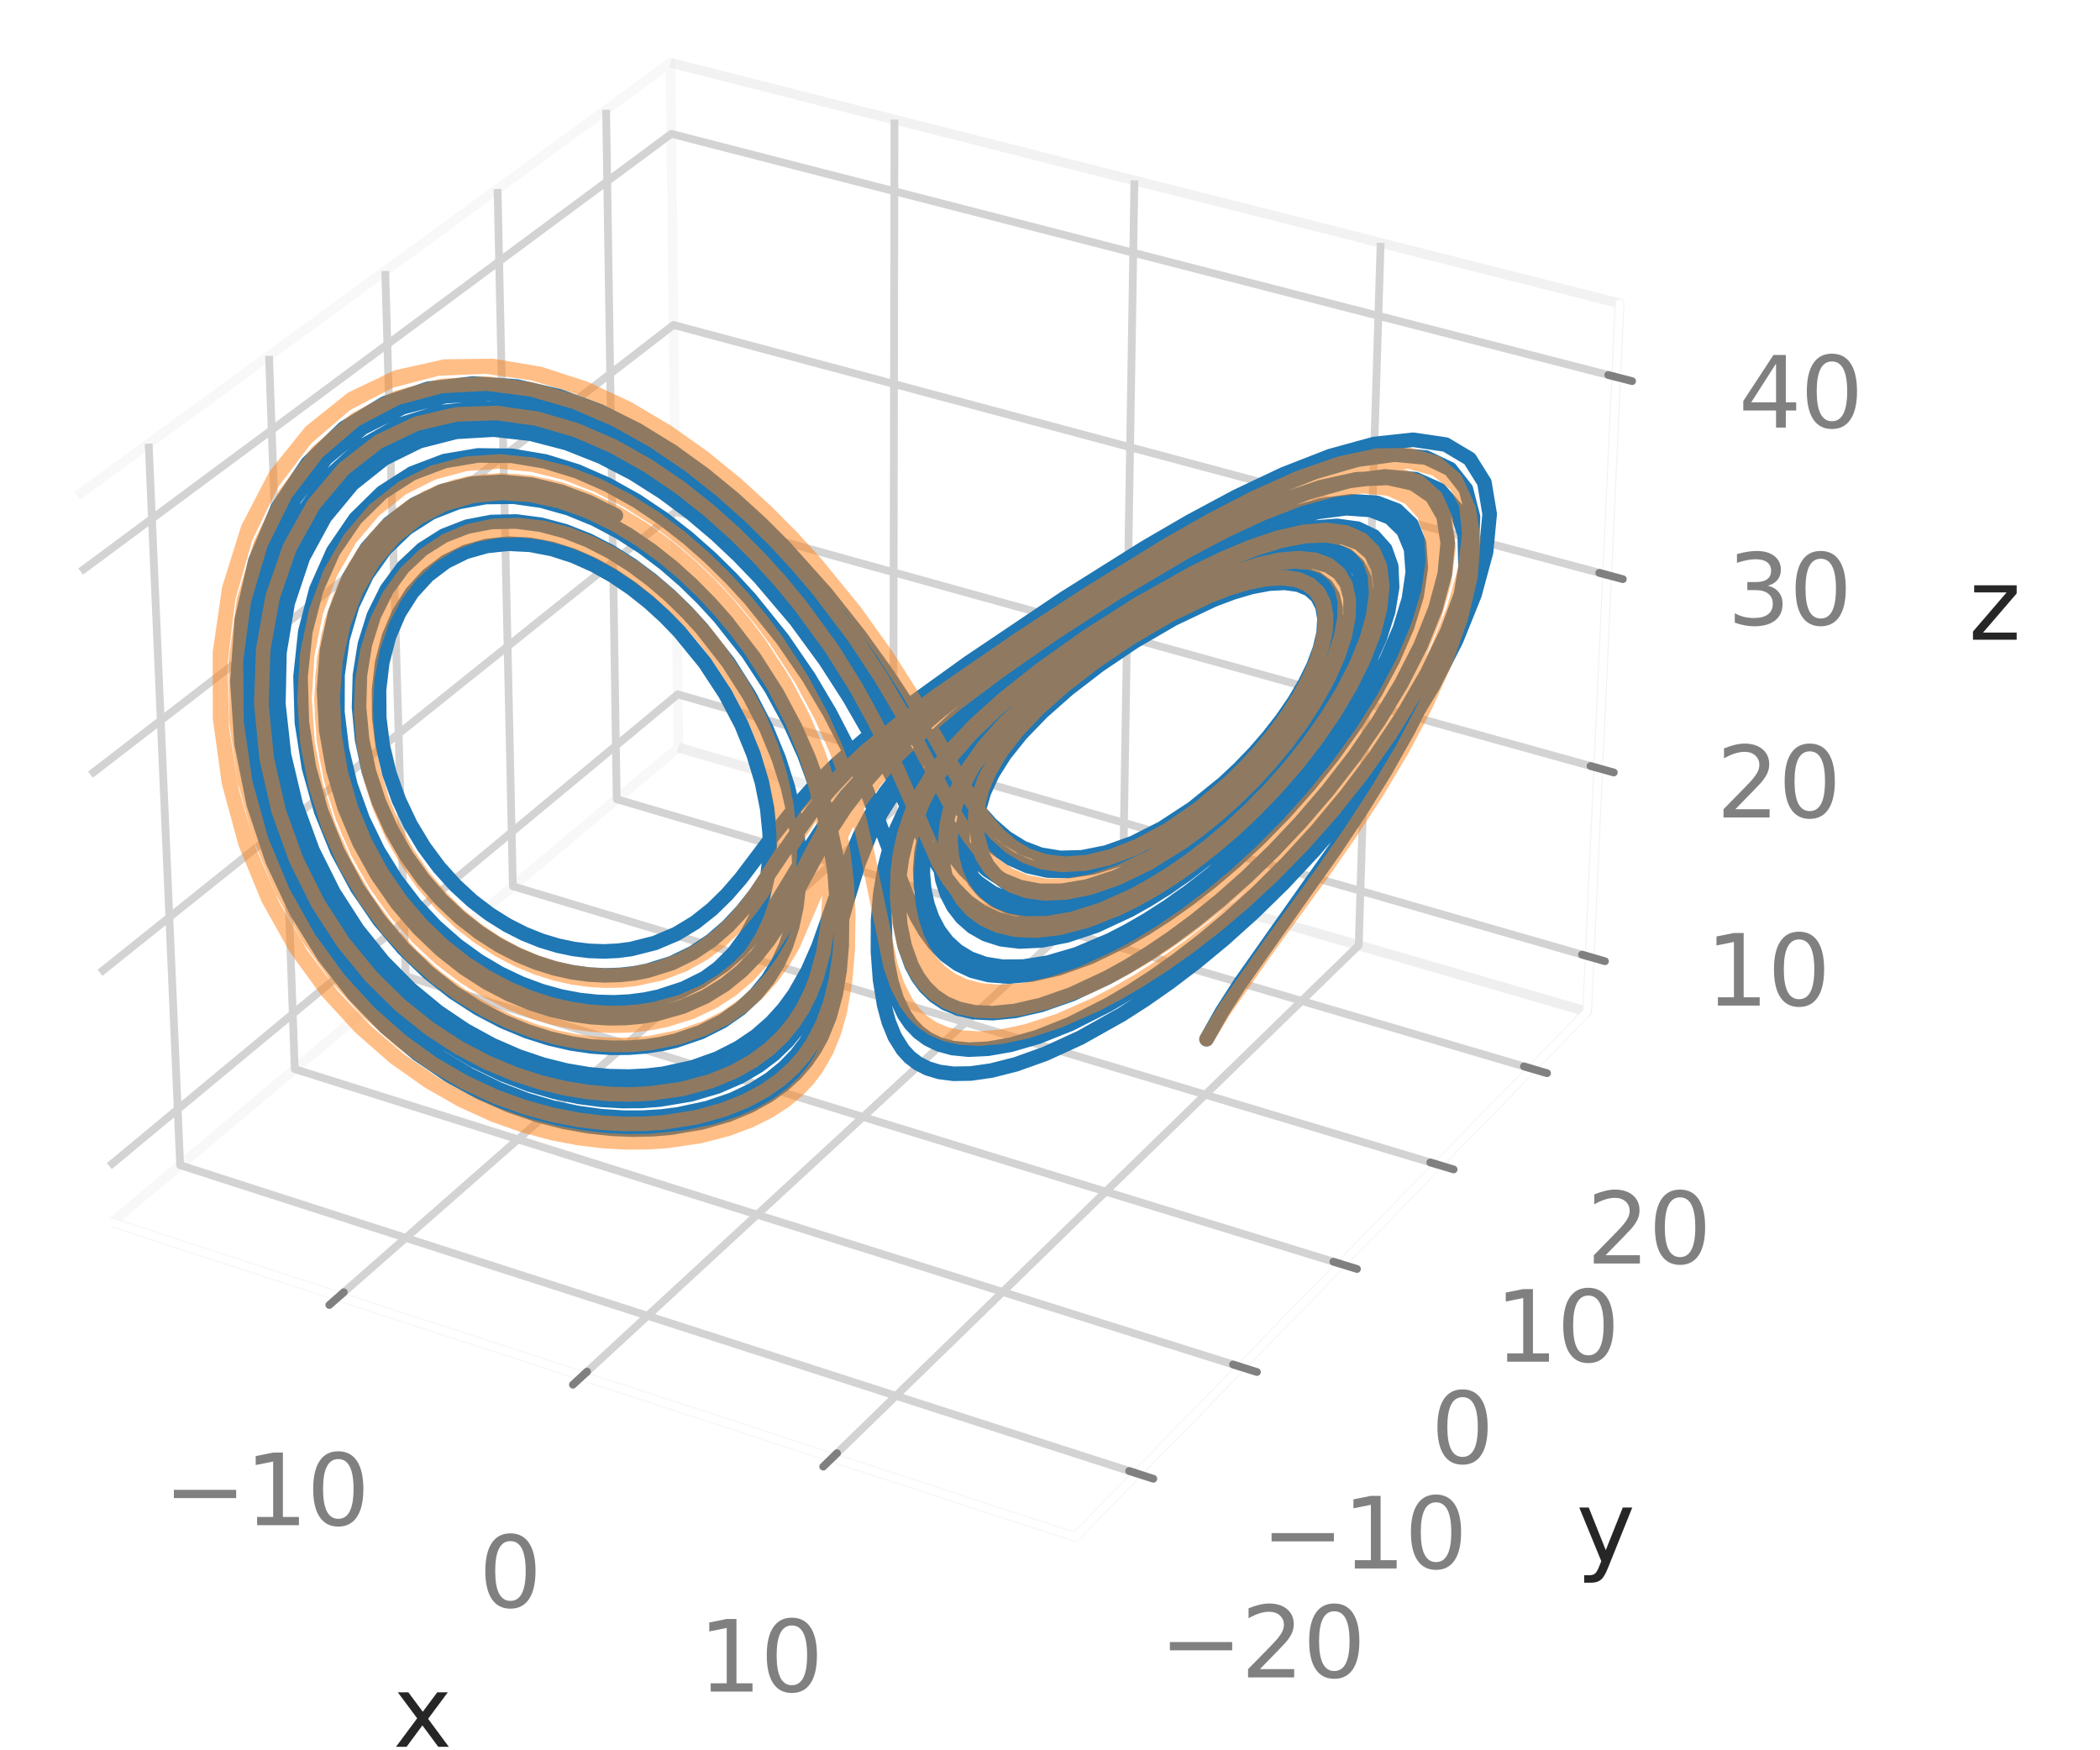 <?xml version="1.0" encoding="utf-8" standalone="no"?>
<!DOCTYPE svg PUBLIC "-//W3C//DTD SVG 1.1//EN"
  "http://www.w3.org/Graphics/SVG/1.1/DTD/svg11.dtd">
<svg xmlns:xlink="http://www.w3.org/1999/xlink" width="216pt" height="180pt" viewBox="0 0 216 180" xmlns="http://www.w3.org/2000/svg" version="1.1">
 <defs>
  <style type="text/css">*{stroke-linejoin: round; stroke-linecap: butt}</style>
 </defs>
 <g id="figure_1">
  <g id="patch_1">
   <path d="M 0 180 
L 216 180 
L 216 0 
L 0 0 
z
" style="fill: #ffffff"/>
  </g>
  <g id="patch_2">
   <path d="M -1 169.2 
L 174.6 169.2 
L 174.6 -1 
" style="fill: none"/>
  </g>
  <g id="pane3d_1">
   <g id="patch_3">
    <path d="M 11.519 125.705 
L 69.772 76.877 
L 68.963 6.457 
L 7.922 51.001 
" style="fill: none; opacity: 0.5; stroke: #f2f2f2; stroke-linejoin: miter"/>
   </g>
  </g>
  <g id="pane3d_2">
   <g id="patch_4">
    <path d="M 69.772 76.877 
L 163.248 104.046 
L 166.584 31.201 
L 68.963 6.457 
" style="fill: none; opacity: 0.5; stroke: #e6e6e6; stroke-linejoin: miter"/>
   </g>
  </g>
  <g id="pane3d_3">
   <g id="patch_5">
    <path d="M 11.519 125.705 
L 110.608 158.068 
L 163.248 104.046 
L 69.772 76.877 
" style="fill: none; opacity: 0.5; stroke: #ececec; stroke-linejoin: miter"/>
   </g>
  </g>
  <g id="axis3d_1">
   <g id="line2d_1">
    <path d="M 11.519 125.705 
L 110.608 158.068 
" style="fill: none; stroke: #ffffff; stroke-width: 0.8; stroke-linecap: round"/>
   </g>
   <g id="text_1">
    <!-- x -->
    <g style="fill: #262626" transform="translate(40.438 179.641) scale(0.1 -0.1)">
     <defs>
      <path id="DejaVuSans-78" d="M 3513 3500 
L 2247 1797 
L 3578 0 
L 2900 0 
L 1881 1375 
L 863 0 
L 184 0 
L 1544 1831 
L 300 3500 
L 978 3500 
L 1906 2253 
L 2834 3500 
L 3513 3500 
z
" transform="scale(0.016)"/>
     </defs>
     <use xlink:href="#DejaVuSans-78"/>
    </g>
   </g>
   <g id="Line3DCollection_1">
    <path d="M 34.867 133.331 
L 91.872 83.3 
L 92.005 12.297 
" style="fill: none; stroke: #d3d3d3; stroke-width: 0.8"/>
    <path d="M 59.901 141.507 
L 115.517 90.173 
L 116.684 18.553 
" style="fill: none; stroke: #d3d3d3; stroke-width: 0.8"/>
    <path d="M 85.621 149.907 
L 139.754 97.217 
L 142.009 24.972 
" style="fill: none; stroke: #d3d3d3; stroke-width: 0.8"/>
   </g>
   <g id="xtick_1">
    <g id="line2d_2">
     <path d="M 88.784 78.616 
" clip-path="url(#pf2a5ec4802)" style="fill: none; stroke: #d3d3d3; stroke-width: 0.8; stroke-linecap: round"/>
    </g>
    <g id="line2d_3">
     <path d="M 35.364 132.895 
L 33.871 134.205 
" style="fill: none; stroke: #808080; stroke-width: 0.8; stroke-linecap: round"/>
    </g>
    <g id="text_2">
     <!-- −10 -->
     <g style="fill: #808080" transform="translate(16.798 156.851) scale(0.1 -0.1)">
      <defs>
       <path id="DejaVuSans-2212" d="M 678 2272 
L 4684 2272 
L 4684 1741 
L 678 1741 
L 678 2272 
z
" transform="scale(0.016)"/>
       <path id="DejaVuSans-31" d="M 794 531 
L 1825 531 
L 1825 4091 
L 703 3866 
L 703 4441 
L 1819 4666 
L 2450 4666 
L 2450 531 
L 3481 531 
L 3481 0 
L 794 0 
L 794 531 
z
" transform="scale(0.016)"/>
       <path id="DejaVuSans-30" d="M 2034 4250 
Q 1547 4250 1301 3770 
Q 1056 3291 1056 2328 
Q 1056 1369 1301 889 
Q 1547 409 2034 409 
Q 2525 409 2770 889 
Q 3016 1369 3016 2328 
Q 3016 3291 2770 3770 
Q 2525 4250 2034 4250 
z
M 2034 4750 
Q 2819 4750 3233 4129 
Q 3647 3509 3647 2328 
Q 3647 1150 3233 529 
Q 2819 -91 2034 -91 
Q 1250 -91 836 529 
Q 422 1150 422 2328 
Q 422 3509 836 4129 
Q 1250 4750 2034 4750 
z
" transform="scale(0.016)"/>
      </defs>
      <use xlink:href="#DejaVuSans-2212"/>
      <use xlink:href="#DejaVuSans-31" x="83.789"/>
      <use xlink:href="#DejaVuSans-30" x="147.412"/>
     </g>
    </g>
   </g>
   <g id="xtick_2">
    <g id="line2d_4">
     <path d="M 88.784 78.616 
" clip-path="url(#pf2a5ec4802)" style="fill: none; stroke: #d3d3d3; stroke-width: 0.8; stroke-linecap: round"/>
    </g>
    <g id="line2d_5">
     <path d="M 60.386 141.059 
L 58.929 142.405 
" style="fill: none; stroke: #808080; stroke-width: 0.8; stroke-linecap: round"/>
    </g>
    <g id="text_3">
     <!-- 0 -->
     <g style="fill: #808080" transform="translate(49.245 165.291) scale(0.1 -0.1)">
      <use xlink:href="#DejaVuSans-30"/>
     </g>
    </g>
   </g>
   <g id="xtick_3">
    <g id="line2d_6">
     <path d="M 88.784 78.616 
" clip-path="url(#pf2a5ec4802)" style="fill: none; stroke: #d3d3d3; stroke-width: 0.8; stroke-linecap: round"/>
    </g>
    <g id="line2d_7">
     <path d="M 86.094 149.447 
L 84.673 150.829 
" style="fill: none; stroke: #808080; stroke-width: 0.8; stroke-linecap: round"/>
    </g>
    <g id="text_4">
     <!-- 10 -->
     <g style="fill: #808080" transform="translate(71.83 173.963) scale(0.1 -0.1)">
      <use xlink:href="#DejaVuSans-31"/>
      <use xlink:href="#DejaVuSans-30" x="63.623"/>
     </g>
    </g>
   </g>
  </g>
  <g id="axis3d_2">
   <g id="line2d_8">
    <path d="M 163.248 104.046 
L 110.608 158.068 
" style="fill: none; stroke: #ffffff; stroke-width: 0.8; stroke-linecap: round"/>
   </g>
   <g id="text_5">
    <!-- y -->
    <g style="fill: #262626" transform="translate(162.134 160.636) scale(0.1 -0.1)">
     <defs>
      <path id="DejaVuSans-79" d="M 2059 -325 
Q 1816 -950 1584 -1140 
Q 1353 -1331 966 -1331 
L 506 -1331 
L 506 -850 
L 844 -850 
Q 1081 -850 1212 -737 
Q 1344 -625 1503 -206 
L 1606 56 
L 191 3500 
L 800 3500 
L 1894 763 
L 2988 3500 
L 3597 3500 
L 2059 -325 
z
" transform="scale(0.016)"/>
     </defs>
     <use xlink:href="#DejaVuSans-79"/>
    </g>
   </g>
   <g id="Line3DCollection_2">
    <path d="M 15.292 45.623 
L 18.53 119.829 
L 116.967 151.542 
" style="fill: none; stroke: #d3d3d3; stroke-width: 0.8"/>
    <path d="M 27.671 36.59 
L 30.318 109.948 
L 127.646 140.583 
" style="fill: none; stroke: #d3d3d3; stroke-width: 0.8"/>
    <path d="M 39.625 27.866 
L 41.719 100.392 
L 137.956 130.002 
" style="fill: none; stroke: #d3d3d3; stroke-width: 0.8"/>
    <path d="M 51.175 19.437 
L 52.752 91.144 
L 147.915 119.781 
" style="fill: none; stroke: #d3d3d3; stroke-width: 0.8"/>
    <path d="M 62.343 11.288 
L 63.433 82.19 
L 157.542 109.902 
" style="fill: none; stroke: #d3d3d3; stroke-width: 0.8"/>
   </g>
   <g id="xtick_4">
    <g id="line2d_9">
     <path d="M 88.784 78.616 
" clip-path="url(#pf2a5ec4802)" style="fill: none; stroke: #d3d3d3; stroke-width: 0.8; stroke-linecap: round"/>
    </g>
    <g id="line2d_10">
     <path d="M 116.138 151.274 
L 118.628 152.077 
" style="fill: none; stroke: #808080; stroke-width: 0.8; stroke-linecap: round"/>
    </g>
    <g id="text_6">
     <!-- −20 -->
     <g style="fill: #808080" transform="translate(119.244 172.505) scale(0.1 -0.1)">
      <defs>
       <path id="DejaVuSans-32" d="M 1228 531 
L 3431 531 
L 3431 0 
L 469 0 
L 469 531 
Q 828 903 1448 1529 
Q 2069 2156 2228 2338 
Q 2531 2678 2651 2914 
Q 2772 3150 2772 3378 
Q 2772 3750 2511 3984 
Q 2250 4219 1831 4219 
Q 1534 4219 1204 4116 
Q 875 4013 500 3803 
L 500 4441 
Q 881 4594 1212 4672 
Q 1544 4750 1819 4750 
Q 2544 4750 2975 4387 
Q 3406 4025 3406 3419 
Q 3406 3131 3298 2873 
Q 3191 2616 2906 2266 
Q 2828 2175 2409 1742 
Q 1991 1309 1228 531 
z
" transform="scale(0.016)"/>
      </defs>
      <use xlink:href="#DejaVuSans-2212"/>
      <use xlink:href="#DejaVuSans-32" x="83.789"/>
      <use xlink:href="#DejaVuSans-30" x="147.412"/>
     </g>
    </g>
   </g>
   <g id="xtick_5">
    <g id="line2d_11">
     <path d="M 88.784 78.616 
" clip-path="url(#pf2a5ec4802)" style="fill: none; stroke: #d3d3d3; stroke-width: 0.8; stroke-linecap: round"/>
    </g>
    <g id="line2d_12">
     <path d="M 126.827 140.325 
L 129.286 141.099 
" style="fill: none; stroke: #808080; stroke-width: 0.8; stroke-linecap: round"/>
    </g>
    <g id="text_7">
     <!-- −10 -->
     <g style="fill: #808080" transform="translate(129.707 161.301) scale(0.1 -0.1)">
      <use xlink:href="#DejaVuSans-2212"/>
      <use xlink:href="#DejaVuSans-31" x="83.789"/>
      <use xlink:href="#DejaVuSans-30" x="147.412"/>
     </g>
    </g>
   </g>
   <g id="xtick_6">
    <g id="line2d_13">
     <path d="M 88.784 78.616 
" clip-path="url(#pf2a5ec4802)" style="fill: none; stroke: #d3d3d3; stroke-width: 0.8; stroke-linecap: round"/>
    </g>
    <g id="line2d_14">
     <path d="M 137.146 129.753 
L 139.576 130.501 
" style="fill: none; stroke: #808080; stroke-width: 0.8; stroke-linecap: round"/>
    </g>
    <g id="text_8">
     <!-- 0 -->
     <g style="fill: #808080" transform="translate(147.178 150.485) scale(0.1 -0.1)">
      <use xlink:href="#DejaVuSans-30"/>
     </g>
    </g>
   </g>
   <g id="xtick_7">
    <g id="line2d_15">
     <path d="M 88.784 78.616 
" clip-path="url(#pf2a5ec4802)" style="fill: none; stroke: #d3d3d3; stroke-width: 0.8; stroke-linecap: round"/>
    </g>
    <g id="line2d_16">
     <path d="M 147.115 119.541 
L 149.516 120.263 
" style="fill: none; stroke: #808080; stroke-width: 0.8; stroke-linecap: round"/>
    </g>
    <g id="text_9">
     <!-- 10 -->
     <g style="fill: #808080" transform="translate(153.754 140.036) scale(0.1 -0.1)">
      <use xlink:href="#DejaVuSans-31"/>
      <use xlink:href="#DejaVuSans-30" x="63.623"/>
     </g>
    </g>
   </g>
   <g id="xtick_8">
    <g id="line2d_17">
     <path d="M 88.784 78.616 
" clip-path="url(#pf2a5ec4802)" style="fill: none; stroke: #d3d3d3; stroke-width: 0.8; stroke-linecap: round"/>
    </g>
    <g id="line2d_18">
     <path d="M 156.752 109.669 
L 159.124 110.368 
" style="fill: none; stroke: #808080; stroke-width: 0.8; stroke-linecap: round"/>
    </g>
    <g id="text_10">
     <!-- 20 -->
     <g style="fill: #808080" transform="translate(163.186 129.937) scale(0.1 -0.1)">
      <use xlink:href="#DejaVuSans-32"/>
      <use xlink:href="#DejaVuSans-30" x="63.623"/>
     </g>
    </g>
   </g>
  </g>
  <g id="axis3d_3">
   <g id="line2d_19">
    <path d="M 163.248 104.046 
L 166.584 31.201 
" style="fill: none; stroke: #ffffff; stroke-width: 0.8; stroke-linecap: round"/>
   </g>
   <g id="text_11">
    <!-- z -->
    <g style="fill: #262626" transform="translate(202.495 65.79) scale(0.1 -0.1)">
     <defs>
      <path id="DejaVuSans-7a" d="M 353 3500 
L 3084 3500 
L 3084 2975 
L 922 459 
L 3084 459 
L 3084 0 
L 275 0 
L 275 525 
L 2438 3041 
L 353 3041 
L 353 3500 
z
" transform="scale(0.016)"/>
     </defs>
     <use xlink:href="#DejaVuSans-7a"/>
    </g>
   </g>
   <g id="Line3DCollection_3">
    <path d="M 163.506 98.4 
L 69.71 71.408 
L 11.241 119.924 
" style="fill: none; stroke: #d3d3d3; stroke-width: 0.8"/>
    <path d="M 164.395 78.997 
L 69.494 52.628 
L 10.284 100.046 
" style="fill: none; stroke: #d3d3d3; stroke-width: 0.8"/>
    <path d="M 165.305 59.127 
L 69.273 33.418 
L 9.303 79.67 
" style="fill: none; stroke: #d3d3d3; stroke-width: 0.8"/>
    <path d="M 166.237 38.773 
L 69.047 13.763 
L 8.296 58.779 
" style="fill: none; stroke: #d3d3d3; stroke-width: 0.8"/>
   </g>
   <g id="xtick_9">
    <g id="line2d_20">
     <path d="M 88.784 78.616 
" style="fill: none; stroke: #d3d3d3; stroke-width: 0.8; stroke-linecap: round"/>
    </g>
    <g id="line2d_21">
     <path d="M 162.719 98.174 
L 165.083 98.854 
" style="fill: none; stroke: #808080; stroke-width: 0.8; stroke-linecap: round"/>
    </g>
    <g id="text_12">
     <!-- 10 -->
     <g style="fill: #808080" transform="translate(175.427 103.414) scale(0.1 -0.1)">
      <use xlink:href="#DejaVuSans-31"/>
      <use xlink:href="#DejaVuSans-30" x="63.623"/>
     </g>
    </g>
   </g>
   <g id="xtick_10">
    <g id="line2d_22">
     <path d="M 88.784 78.616 
" style="fill: none; stroke: #d3d3d3; stroke-width: 0.8; stroke-linecap: round"/>
    </g>
    <g id="line2d_23">
     <path d="M 163.598 78.776 
L 165.991 79.441 
" style="fill: none; stroke: #808080; stroke-width: 0.8; stroke-linecap: round"/>
    </g>
    <g id="text_13">
     <!-- 20 -->
     <g style="fill: #808080" transform="translate(176.527 84.07) scale(0.1 -0.1)">
      <use xlink:href="#DejaVuSans-32"/>
      <use xlink:href="#DejaVuSans-30" x="63.623"/>
     </g>
    </g>
   </g>
   <g id="xtick_11">
    <g id="line2d_24">
     <path d="M 88.784 78.616 
" style="fill: none; stroke: #d3d3d3; stroke-width: 0.8; stroke-linecap: round"/>
    </g>
    <g id="line2d_25">
     <path d="M 164.498 58.911 
L 166.921 59.56 
" style="fill: none; stroke: #808080; stroke-width: 0.8; stroke-linecap: round"/>
    </g>
    <g id="text_14">
     <!-- 30 -->
     <g style="fill: #808080" transform="translate(177.655 64.262) scale(0.1 -0.1)">
      <defs>
       <path id="DejaVuSans-33" d="M 2597 2516 
Q 3050 2419 3304 2112 
Q 3559 1806 3559 1356 
Q 3559 666 3084 287 
Q 2609 -91 1734 -91 
Q 1441 -91 1130 -33 
Q 819 25 488 141 
L 488 750 
Q 750 597 1062 519 
Q 1375 441 1716 441 
Q 2309 441 2620 675 
Q 2931 909 2931 1356 
Q 2931 1769 2642 2001 
Q 2353 2234 1838 2234 
L 1294 2234 
L 1294 2753 
L 1863 2753 
Q 2328 2753 2575 2939 
Q 2822 3125 2822 3475 
Q 2822 3834 2567 4026 
Q 2313 4219 1838 4219 
Q 1578 4219 1281 4162 
Q 984 4106 628 3988 
L 628 4550 
Q 988 4650 1302 4700 
Q 1616 4750 1894 4750 
Q 2613 4750 3031 4423 
Q 3450 4097 3450 3541 
Q 3450 3153 3228 2886 
Q 3006 2619 2597 2516 
z
" transform="scale(0.016)"/>
      </defs>
      <use xlink:href="#DejaVuSans-33"/>
      <use xlink:href="#DejaVuSans-30" x="63.623"/>
     </g>
    </g>
   </g>
   <g id="xtick_12">
    <g id="line2d_26">
     <path d="M 88.784 78.616 
" style="fill: none; stroke: #d3d3d3; stroke-width: 0.8; stroke-linecap: round"/>
    </g>
    <g id="line2d_27">
     <path d="M 165.42 38.563 
L 167.873 39.194 
" style="fill: none; stroke: #808080; stroke-width: 0.8; stroke-linecap: round"/>
    </g>
    <g id="text_15">
     <!-- 40 -->
     <g style="fill: #808080" transform="translate(178.809 43.973) scale(0.1 -0.1)">
      <defs>
       <path id="DejaVuSans-34" d="M 2419 4116 
L 825 1625 
L 2419 1625 
L 2419 4116 
z
M 2253 4666 
L 3047 4666 
L 3047 1625 
L 3713 1625 
L 3713 1100 
L 3047 1100 
L 3047 0 
L 2419 0 
L 2419 1100 
L 313 1100 
L 313 1709 
L 2253 4666 
z
" transform="scale(0.016)"/>
      </defs>
      <use xlink:href="#DejaVuSans-34"/>
      <use xlink:href="#DejaVuSans-30" x="63.623"/>
     </g>
    </g>
   </g>
  </g>
  <g id="axes_1">
   <g id="line2d_28">
    <path d="M 124.098 106.877 
L 125.694 104.041 
L 127.59 101.089 
L 132.102 94.684 
L 137.235 87.433 
L 139.876 83.472 
L 142.46 79.314 
L 144.889 75.009 
L 147.054 70.637 
L 148.833 66.306 
L 150.102 62.152 
L 150.742 58.331 
L 150.653 55.003 
L 149.77 52.317 
L 148.073 50.388 
L 145.601 49.28 
L 142.449 48.995 
L 138.758 49.47 
L 134.694 50.597 
L 130.426 52.234 
L 126.109 54.231 
L 121.871 56.446 
L 117.805 58.757 
L 110.42 63.322 
L 104.185 67.483 
L 99.083 71.111 
L 94.985 74.249 
L 91.728 77.004 
L 89.145 79.486 
L 87.085 81.781 
L 85.413 83.951 
L 83.388 87.045 
L 78.836 94.556 
L 77.55 96.239 
L 76.101 97.818 
L 74.442 99.271 
L 72.528 100.567 
L 70.312 101.663 
L 67.75 102.5 
L 66.327 102.797 
L 64.805 102.996 
L 63.181 103.082 
L 61.454 103.038 
L 59.625 102.844 
L 57.698 102.48 
L 55.68 101.92 
L 53.582 101.14 
L 51.42 100.112 
L 49.217 98.809 
L 47.003 97.207 
L 44.813 95.284 
L 42.692 93.024 
L 40.694 90.422 
L 38.877 87.487 
L 37.306 84.243 
L 36.046 80.737 
L 35.16 77.035 
L 34.704 73.226 
L 34.72 69.415 
L 35.229 65.721 
L 36.231 62.263 
L 37.703 59.152 
L 39.597 56.482 
L 41.848 54.32 
L 44.379 52.704 
L 47.107 51.642 
L 49.952 51.116 
L 52.84 51.084 
L 55.708 51.493 
L 58.504 52.28 
L 61.191 53.381 
L 63.739 54.731 
L 66.131 56.274 
L 68.356 57.959 
L 70.41 59.74 
L 72.293 61.582 
L 74.01 63.454 
L 76.971 67.201 
L 79.36 70.849 
L 81.253 74.326 
L 82.727 77.599 
L 83.854 80.66 
L 84.693 83.512 
L 85.299 86.166 
L 85.86 89.812 
L 86.096 93.103 
L 86.074 96.091 
L 85.83 98.822 
L 85.371 101.336 
L 84.679 103.666 
L 83.714 105.84 
L 82.886 107.212 
L 81.881 108.526 
L 80.665 109.781 
L 79.198 110.972 
L 77.431 112.084 
L 75.305 113.095 
L 72.757 113.959 
L 69.712 114.611 
L 67.98 114.825 
L 66.097 114.941 
L 64.053 114.939 
L 61.842 114.791 
L 59.46 114.465 
L 56.906 113.925 
L 54.184 113.127 
L 51.306 112.022 
L 48.29 110.554 
L 45.169 108.665 
L 41.987 106.294 
L 38.807 103.385 
L 35.709 99.892 
L 32.795 95.787 
L 30.182 91.072 
L 28.003 85.792 
L 26.397 80.044 
L 25.493 73.983 
L 25.398 67.818 
L 26.175 61.799 
L 27.834 56.189 
L 30.32 51.235 
L 33.521 47.132 
L 37.284 44.001 
L 41.432 41.883 
L 45.789 40.745 
L 50.201 40.496 
L 54.541 41.008 
L 58.717 42.141 
L 62.667 43.754 
L 66.355 45.717 
L 69.764 47.919 
L 72.891 50.267 
L 75.745 52.689 
L 78.338 55.127 
L 80.687 57.54 
L 84.727 62.177 
L 88.019 66.462 
L 90.71 70.341 
L 93.917 75.398 
L 97.975 81.972 
L 99.411 84.018 
L 100.85 85.753 
L 102.351 87.18 
L 103.966 88.295 
L 105.742 89.083 
L 107.719 89.522 
L 109.933 89.578 
L 112.408 89.206 
L 115.157 88.358 
L 118.171 86.981 
L 121.415 85.029 
L 124.811 82.478 
L 126.527 80.98 
L 128.227 79.344 
L 129.884 77.581 
L 131.468 75.712 
L 132.945 73.762 
L 134.276 71.763 
L 135.421 69.756 
L 136.341 67.786 
L 136.997 65.902 
L 137.355 64.158 
L 137.389 62.603 
L 137.082 61.286 
L 136.429 60.243 
L 135.439 59.502 
L 134.135 59.076 
L 132.552 58.963 
L 130.734 59.15 
L 128.734 59.609 
L 126.604 60.305 
L 124.398 61.198 
L 122.167 62.248 
L 117.791 64.657 
L 113.742 67.263 
L 110.172 69.881 
L 107.146 72.408 
L 104.669 74.802 
L 102.709 77.052 
L 101.22 79.168 
L 100.15 81.159 
L 99.448 83.034 
L 99.072 84.797 
L 98.986 86.447 
L 99.164 87.976 
L 99.59 89.373 
L 100.257 90.621 
L 101.165 91.699 
L 102.323 92.583 
L 103.745 93.239 
L 105.452 93.629 
L 107.468 93.705 
L 109.818 93.408 
L 112.521 92.671 
L 115.587 91.417 
L 119.006 89.565 
L 120.835 88.39 
L 122.733 87.04 
L 124.684 85.509 
L 126.67 83.795 
L 128.668 81.903 
L 130.648 79.841 
L 132.576 77.626 
L 134.408 75.283 
L 136.099 72.85 
L 137.597 70.371 
L 138.846 67.904 
L 139.792 65.512 
L 140.384 63.268 
L 140.579 61.242 
L 140.346 59.503 
L 139.67 58.11 
L 138.556 57.106 
L 137.03 56.512 
L 135.137 56.332 
L 132.938 56.543 
L 130.503 57.109 
L 127.908 57.977 
L 125.225 59.09 
L 122.52 60.387 
L 117.266 63.315 
L 112.471 66.399 
L 108.3 69.414 
L 104.803 72.255 
L 101.957 74.893 
L 99.703 77.343 
L 97.965 79.633 
L 96.669 81.791 
L 95.744 83.839 
L 95.13 85.789 
L 94.778 87.647 
L 94.65 89.415 
L 94.717 91.088 
L 94.963 92.66 
L 95.376 94.122 
L 95.957 95.463 
L 96.711 96.669 
L 97.653 97.723 
L 98.801 98.604 
L 100.183 99.285 
L 101.832 99.73 
L 103.787 99.895 
L 106.09 99.722 
L 108.788 99.137 
L 111.92 98.048 
L 115.52 96.348 
L 117.498 95.23 
L 119.593 93.913 
L 121.799 92.381 
L 124.104 90.62 
L 126.494 88.619 
L 128.944 86.373 
L 131.426 83.88 
L 133.898 81.151 
L 136.311 78.207 
L 138.606 75.083 
L 140.711 71.832 
L 142.549 68.526 
L 144.035 65.252 
L 145.084 62.116 
L 145.618 59.23 
L 145.572 56.71 
L 144.906 54.659 
L 143.612 53.158 
L 141.717 52.254 
L 139.284 51.957 
L 136.408 52.235 
L 133.2 53.024 
L 129.78 54.236 
L 126.264 55.771 
L 122.75 57.53 
L 119.321 59.422 
L 112.944 63.324 
L 107.409 67.073 
L 102.784 70.495 
L 99.019 73.565 
L 96.011 76.331 
L 93.638 78.861 
L 91.781 81.218 
L 90.331 83.449 
L 89.193 85.588 
L 87.901 88.661 
L 86.627 92.543 
L 84.665 98.763 
L 83.647 101.202 
L 82.384 103.504 
L 81.355 104.961 
L 80.134 106.352 
L 78.68 107.667 
L 76.947 108.891 
L 74.882 110 
L 72.423 110.95 
L 69.506 111.678 
L 67.855 111.928 
L 66.065 112.082 
L 64.13 112.12 
L 62.044 112.018 
L 59.805 111.748 
L 57.411 111.277 
L 54.868 110.566 
L 52.186 109.574 
L 49.383 108.253 
L 46.488 106.553 
L 43.539 104.423 
L 40.592 101.816 
L 37.715 98.693 
L 34.993 95.031 
L 32.529 90.83 
L 30.433 86.125 
L 28.825 80.992 
L 27.817 75.555 
L 27.506 69.98 
L 27.955 64.474 
L 29.189 59.258 
L 31.177 54.548 
L 33.843 50.528 
L 37.067 47.327 
L 40.706 45.009 
L 44.61 43.576 
L 48.635 42.973 
L 52.659 43.109 
L 56.587 43.869 
L 60.348 45.133 
L 63.897 46.783 
L 67.206 48.715 
L 70.264 50.839 
L 73.07 53.079 
L 75.632 55.375 
L 77.961 57.682 
L 80.07 59.966 
L 83.698 64.37 
L 86.649 68.469 
L 89.054 72.216 
L 91.902 77.172 
L 96.684 85.944 
L 97.913 87.814 
L 99.192 89.418 
L 100.571 90.756 
L 102.096 91.818 
L 103.811 92.584 
L 105.759 93.027 
L 107.979 93.104 
L 110.506 92.763 
L 113.366 91.94 
L 116.568 90.562 
L 120.097 88.554 
L 121.968 87.293 
L 123.896 85.853 
L 125.864 84.23 
L 127.85 82.428 
L 129.827 80.453 
L 131.764 78.32 
L 133.621 76.051 
L 135.354 73.677 
L 136.913 71.241 
L 138.246 68.795 
L 139.298 66.4 
L 140.017 64.124 
L 140.359 62.038 
L 140.287 60.211 
L 139.781 58.704 
L 138.839 57.567 
L 137.479 56.828 
L 135.739 56.497 
L 133.672 56.563 
L 131.345 56.993 
L 128.831 57.743 
L 126.202 58.757 
L 123.528 59.975 
L 120.868 61.342 
L 115.779 64.32 
L 111.205 67.375 
L 107.273 70.323 
L 104.006 73.087 
L 101.368 75.654 
L 99.297 78.042 
L 97.717 80.281 
L 96.554 82.396 
L 95.744 84.404 
L 95.23 86.316 
L 94.968 88.137 
L 94.922 89.864 
L 95.069 91.492 
L 95.395 93.014 
L 95.894 94.42 
L 96.567 95.696 
L 97.423 96.827 
L 98.481 97.794 
L 99.762 98.571 
L 101.297 99.126 
L 103.121 99.42 
L 105.274 99.4 
L 107.801 98.999 
L 110.742 98.134 
L 114.134 96.705 
L 116.005 95.743 
L 117.993 94.596 
L 120.094 93.248 
L 122.3 91.685 
L 124.601 89.894 
L 126.979 87.865 
L 129.408 85.594 
L 131.858 83.084 
L 134.287 80.346 
L 136.643 77.406 
L 138.865 74.3 
L 140.883 71.087 
L 142.619 67.838 
L 143.989 64.645 
L 144.912 61.612 
L 145.314 58.85 
L 145.138 56.469 
L 144.35 54.565 
L 142.951 53.21 
L 140.974 52.445 
L 138.488 52.268 
L 135.588 52.642 
L 132.386 53.502 
L 128.999 54.757 
L 125.534 56.31 
L 122.087 58.068 
L 118.733 59.944 
L 112.516 63.787 
L 107.135 67.466 
L 102.646 70.826 
L 98.996 73.847 
L 96.083 76.578 
L 93.789 79.083 
L 91.998 81.422 
L 90.605 83.641 
L 89.518 85.768 
L 88.297 88.825 
L 87.123 92.683 
L 85.13 99.677 
L 84.205 102.052 
L 83.049 104.297 
L 82.102 105.721 
L 80.976 107.085 
L 79.632 108.383 
L 78.025 109.606 
L 76.104 110.732 
L 73.809 111.728 
L 71.074 112.54 
L 67.83 113.084 
L 65.996 113.219 
L 64.01 113.235 
L 61.867 113.108 
L 59.563 112.807 
L 57.099 112.298 
L 54.478 111.541 
L 51.712 110.49 
L 48.82 109.094 
L 45.831 107.301 
L 42.789 105.055 
L 39.752 102.306 
L 36.793 99.014 
L 34.004 95.153 
L 31.495 90.727 
L 29.385 85.775 
L 27.801 80.385 
L 26.862 74.693 
L 26.666 68.885 
L 27.277 63.184 
L 28.709 57.828 
L 30.924 53.046 
L 33.827 49.022 
L 37.285 45.881 
L 41.141 43.677 
L 45.234 42.395 
L 49.418 41.964 
L 53.568 42.278 
L 57.592 43.211 
L 61.422 44.634 
L 65.019 46.425 
L 68.359 48.478 
L 71.435 50.7 
L 74.251 53.019 
L 76.816 55.376 
L 79.143 57.729 
L 83.152 62.297 
L 86.418 66.566 
L 89.08 70.47 
L 92.224 75.62 
L 97.435 84.642 
L 98.749 86.536 
L 100.105 88.147 
L 101.556 89.475 
L 103.149 90.508 
L 104.929 91.23 
L 106.938 91.609 
L 109.212 91.606 
L 111.78 91.171 
L 114.661 90.241 
L 117.851 88.753 
L 121.321 86.644 
L 123.139 85.342 
L 124.995 83.871 
L 126.869 82.234 
L 128.737 80.435 
L 130.571 78.489 
L 132.336 76.413 
L 133.994 74.236 
L 135.501 71.993 
L 136.809 69.728 
L 137.872 67.495 
L 138.641 65.353 
L 139.076 63.363 
L 139.142 61.589 
L 138.817 60.087 
L 138.093 58.904 
L 136.98 58.073 
L 135.506 57.609 
L 133.712 57.51 
L 131.653 57.757 
L 129.392 58.314 
L 126.993 59.137 
L 124.52 60.176 
L 122.03 61.379 
L 117.19 64.094 
L 112.762 66.968 
L 108.898 69.803 
L 105.651 72.498 
L 103.006 75.023 
L 100.917 77.381 
L 99.32 79.591 
L 98.152 81.675 
L 97.351 83.646 
L 96.866 85.514 
L 96.654 87.281 
L 96.684 88.945 
L 96.934 90.496 
L 97.393 91.926 
L 98.057 93.219 
L 98.931 94.357 
L 100.027 95.319 
L 101.366 96.075 
L 102.973 96.592 
L 104.88 96.824 
L 107.121 96.717 
L 109.73 96.202 
L 112.739 95.197 
L 116.165 93.607 
L 118.033 92.56 
L 120 91.329 
L 122.058 89.902 
L 124.195 88.269 
L 126.394 86.423 
L 128.631 84.363 
L 130.878 82.094 
L 133.097 79.626 
L 135.243 76.985 
L 137.262 74.204 
L 139.093 71.334 
L 140.67 68.436 
L 141.923 65.588 
L 142.784 62.875 
L 143.191 60.392 
L 143.097 58.228 
L 142.473 56.466 
L 141.314 55.167 
L 139.647 54.369 
L 137.523 54.08 
L 135.016 54.276 
L 132.216 54.91 
L 129.218 55.914 
L 126.118 57.21 
L 122.999 58.72 
L 119.931 60.371 
L 114.16 63.85 
L 109.079 67.287 
L 104.784 70.503 
L 101.26 73.446 
L 98.435 76.136 
L 96.213 78.617 
L 94.497 80.937 
L 93.192 83.133 
L 92.219 85.233 
L 91.508 87.25 
L 91.003 89.194 
L 90.535 91.977 
L 90.318 94.598 
L 90.302 97.832 
L 90.517 100.754 
L 90.94 103.353 
L 91.408 105.085 
L 92.035 106.623 
L 92.866 107.952 
L 93.562 108.711 
L 94.4 109.356 
L 95.408 109.873 
L 96.622 110.24 
L 98.083 110.429 
L 99.842 110.4 
L 101.956 110.1 
L 104.492 109.456 
L 107.521 108.374 
L 111.118 106.726 
L 115.351 104.352 
L 117.721 102.833 
L 120.263 101.058 
L 122.974 98.998 
L 125.844 96.627 
L 128.857 93.92 
L 131.986 90.859 
L 135.191 87.433 
L 138.417 83.646 
L 141.593 79.524 
L 144.625 75.114 
L 147.403 70.5 
L 149.796 65.799 
L 151.66 61.166 
L 152.848 56.787 
L 153.223 52.868 
L 152.68 49.612 
L 151.164 47.191 
L 148.694 45.718 
L 145.364 45.226 
L 141.334 45.664 
L 136.811 46.907 
L 132.011 48.78 
L 127.134 51.092 
L 122.343 53.659 
L 117.758 56.327 
L 109.481 61.524 
L 99.594 68.177 
L 92.45 73.313 
L 88.89 76.105 
L 86.063 78.563 
L 83.791 80.8 
L 81.924 82.891 
L 79.602 85.841 
L 76.197 90.35 
L 74.775 91.989 
L 73.229 93.506 
L 71.507 94.869 
L 69.567 96.042 
L 67.37 96.975 
L 64.886 97.603 
L 63.532 97.778 
L 62.101 97.844 
L 60.595 97.789 
L 59.017 97.596 
L 57.373 97.25 
L 55.671 96.735 
L 53.922 96.034 
L 52.142 95.129 
L 50.349 94.004 
L 48.569 92.646 
L 46.83 91.046 
L 45.166 89.198 
L 43.614 87.106 
L 42.216 84.783 
L 41.015 82.251 
L 40.055 79.547 
L 39.374 76.718 
L 39.009 73.825 
L 38.985 70.938 
L 39.316 68.131 
L 40.003 65.484 
L 41.033 63.067 
L 42.38 60.945 
L 44.005 59.168 
L 45.86 57.769 
L 47.895 56.763 
L 50.053 56.151 
L 52.284 55.915 
L 54.54 56.03 
L 56.779 56.459 
L 58.966 57.163 
L 61.074 58.101 
L 63.082 59.23 
L 64.974 60.513 
L 66.742 61.915 
L 68.379 63.404 
L 69.883 64.955 
L 72.497 68.152 
L 74.609 71.37 
L 76.261 74.521 
L 77.499 77.554 
L 78.37 80.441 
L 78.915 83.171 
L 79.17 85.742 
L 79.16 88.156 
L 78.903 90.419 
L 78.406 92.537 
L 77.672 94.511 
L 76.691 96.343 
L 75.448 98.027 
L 73.92 99.548 
L 72.079 100.884 
L 69.893 101.995 
L 67.327 102.825 
L 65.892 103.11 
L 64.352 103.291 
L 62.704 103.353 
L 60.95 103.278 
L 59.09 103.046 
L 57.131 102.635 
L 55.079 102.019 
L 52.947 101.173 
L 50.755 100.069 
L 48.526 98.679 
L 46.292 96.979 
L 44.093 94.947 
L 41.976 92.571 
L 39.996 89.847 
L 38.216 86.788 
L 36.703 83.424 
L 35.523 79.808 
L 34.74 76.014 
L 34.407 72.138 
L 34.561 68.292 
L 35.22 64.598 
L 36.376 61.177 
L 37.998 58.139 
L 40.032 55.573 
L 42.408 53.539 
L 45.042 52.067 
L 47.851 51.156 
L 50.755 50.779 
L 53.681 50.889 
L 56.568 51.428 
L 59.368 52.33 
L 62.046 53.528 
L 64.576 54.961 
L 66.943 56.571 
L 69.138 58.308 
L 71.16 60.129 
L 73.01 62 
L 74.693 63.892 
L 77.589 67.658 
L 79.92 71.304 
L 81.766 74.767 
L 83.203 78.019 
L 84.303 81.054 
L 85.127 83.879 
L 85.957 87.75 
L 86.419 91.23 
L 86.605 94.374 
L 86.574 97.232 
L 86.354 99.846 
L 85.951 102.256 
L 85.347 104.493 
L 84.506 106.583 
L 83.785 107.906 
L 82.908 109.177 
L 81.846 110.399 
L 80.561 111.569 
L 79.009 112.681 
L 77.138 113.717 
L 74.884 114.65 
L 72.177 115.43 
L 68.939 115.979 
L 67.096 116.131 
L 65.091 116.174 
L 62.916 116.084 
L 60.564 115.83 
L 58.032 115.377 
L 55.322 114.682 
L 52.441 113.695 
L 49.403 112.361 
L 46.236 110.62 
L 42.978 108.406 
L 39.687 105.656 
L 36.439 102.315 
L 33.329 98.34 
L 30.476 93.717 
L 28.014 88.471 
L 26.09 82.678 
L 24.847 76.478 
L 24.413 70.07 
L 24.875 63.708 
L 26.268 57.671 
L 28.56 52.234 
L 31.65 47.63 
L 35.388 44.017 
L 39.589 41.468 
L 44.063 39.969 
L 48.636 39.439 
L 53.165 39.749 
L 57.542 40.75 
L 61.693 42.29 
L 65.575 44.227 
L 69.168 46.438 
L 72.465 48.819 
L 75.475 51.288 
L 78.21 53.782 
L 80.687 56.254 
L 84.948 61.008 
L 88.42 65.391 
L 91.26 69.346 
L 94.642 74.474 
L 98.918 81.062 
L 100.427 83.082 
L 101.934 84.775 
L 103.5 86.145 
L 105.178 87.188 
L 107.012 87.889 
L 109.043 88.226 
L 111.298 88.165 
L 113.796 87.669 
L 116.54 86.692 
L 119.508 85.193 
L 122.648 83.143 
L 125.866 80.541 
L 127.46 79.045 
L 129.013 77.433 
L 130.499 75.723 
L 131.885 73.939 
L 133.14 72.108 
L 134.228 70.265 
L 135.114 68.451 
L 135.763 66.709 
L 136.145 65.085 
L 136.236 63.624 
L 136.021 62.368 
L 135.493 61.351 
L 134.658 60.599 
L 133.532 60.128 
L 132.145 59.939 
L 130.532 60.025 
L 128.739 60.364 
L 126.81 60.93 
L 124.795 61.689 
L 120.679 63.644 
L 116.695 65.958 
L 113.051 68.413 
L 109.867 70.864 
L 107.189 73.231 
L 105.017 75.478 
L 103.323 77.597 
L 102.067 79.591 
L 101.204 81.465 
L 100.693 83.223 
L 100.499 84.862 
L 100.592 86.376 
L 100.956 87.754 
L 101.578 88.978 
L 102.457 90.028 
L 103.597 90.878 
L 105.008 91.495 
L 106.707 91.839 
L 108.71 91.862 
L 111.035 91.51 
L 113.693 90.719 
L 116.682 89.419 
L 119.977 87.544 
L 123.519 85.037 
L 125.35 83.539 
L 127.196 81.878 
L 129.032 80.064 
L 130.828 78.108 
L 132.55 76.031 
L 134.158 73.861 
L 135.609 71.635 
L 136.856 69.399 
L 137.852 67.206 
L 138.552 65.113 
L 138.916 63.183 
L 138.912 61.475 
L 138.521 60.043 
L 137.74 58.931 
L 136.58 58.169 
L 135.07 57.769 
L 133.254 57.726 
L 131.188 58.017 
L 128.932 58.607 
L 126.55 59.451 
L 124.103 60.501 
L 121.647 61.707 
L 116.89 64.405 
L 112.55 67.248 
L 108.772 70.047 
L 105.603 72.708 
L 103.027 75.203 
L 100.997 77.535 
L 99.452 79.722 
L 98.329 81.785 
L 97.569 83.736 
L 97.123 85.582 
L 96.95 87.327 
L 97.02 88.964 
L 97.313 90.487 
L 97.818 91.883 
L 98.533 93.136 
L 99.466 94.229 
L 100.629 95.135 
L 102.044 95.825 
L 103.737 96.262 
L 105.739 96.398 
L 108.084 96.174 
L 110.804 95.518 
L 113.926 94.346 
L 117.457 92.56 
L 119.372 91.406 
L 121.377 90.063 
L 123.464 88.52 
L 125.615 86.77 
L 127.812 84.811 
L 130.026 82.644 
L 132.223 80.279 
L 134.361 77.737 
L 136.391 75.048 
L 138.255 72.255 
L 139.89 69.416 
L 141.229 66.601 
L 142.205 63.891 
L 142.756 61.375 
L 142.83 59.143 
L 142.393 57.277 
L 141.433 55.844 
L 139.966 54.89 
L 138.033 54.432 
L 135.698 54.457 
L 133.045 54.928 
L 130.164 55.786 
L 127.15 56.958 
L 124.086 58.368 
L 121.047 59.943 
L 115.271 63.335 
L 110.131 66.746 
L 105.752 69.971 
L 102.137 72.938 
L 99.226 75.653 
L 96.931 78.157 
L 95.154 80.493 
L 93.806 82.7 
L 92.804 84.805 
L 92.08 86.826 
L 91.575 88.769 
L 91.134 91.547 
L 90.977 94.158 
L 91.034 96.593 
L 91.268 98.843 
L 91.669 100.897 
L 92.245 102.745 
L 93.029 104.371 
L 93.691 105.322 
L 94.488 106.155 
L 95.444 106.856 
L 96.593 107.407 
L 97.97 107.782 
L 99.62 107.947 
L 101.596 107.856 
L 103.956 107.444 
L 106.766 106.629 
L 110.094 105.301 
L 114.001 103.322 
L 116.188 102.036 
L 118.534 100.522 
L 121.039 98.755 
L 123.695 96.71 
L 126.493 94.365 
L 129.411 91.699 
L 132.419 88.701 
L 135.474 85.367 
L 138.521 81.708 
L 141.486 77.756 
L 144.277 73.568 
L 146.788 69.229 
L 148.895 64.858 
L 150.468 60.603 
L 151.377 56.637 
L 151.507 53.144 
L 150.777 50.298 
L 149.156 48.24 
L 146.676 47.054 
L 143.436 46.754 
L 139.588 47.283 
L 135.316 48.521 
L 130.81 50.313 
L 126.247 52.491 
L 121.767 54.896 
L 117.476 57.393 
L 109.707 62.279 
L 103.178 66.67 
L 97.856 70.442 
L 93.594 73.658 
L 90.208 76.444 
L 87.519 78.929 
L 85.364 81.211 
L 83.601 83.358 
L 81.43 86.404 
L 77.665 91.996 
L 76.323 93.69 
L 74.843 95.272 
L 73.175 96.717 
L 71.274 97.991 
L 69.097 99.05 
L 66.607 99.833 
L 65.236 100.097 
L 63.777 100.26 
L 62.229 100.308 
L 60.593 100.225 
L 58.872 99.995 
L 57.071 99.597 
L 55.2 99.011 
L 53.27 98.217 
L 51.299 97.193 
L 49.309 95.918 
L 47.329 94.375 
L 45.391 92.549 
L 43.538 90.434 
L 41.814 88.032 
L 40.27 85.357 
L 38.959 82.437 
L 37.934 79.316 
L 37.244 76.056 
L 36.93 72.733 
L 37.022 69.436 
L 37.534 66.257 
L 38.461 63.294 
L 39.782 60.633 
L 41.458 58.348 
L 43.436 56.49 
L 45.653 55.092 
L 48.044 54.161 
L 50.543 53.683 
L 53.09 53.631 
L 55.631 53.962 
L 58.122 54.628 
L 60.527 55.577 
L 62.821 56.758 
L 64.985 58.123 
L 67.007 59.628 
L 68.88 61.236 
L 70.604 62.912 
L 72.178 64.631 
L 74.897 68.108 
L 77.084 71.54 
L 78.798 74.85 
L 80.099 78 
L 81.046 80.971 
L 81.689 83.762 
L 82.068 86.379 
L 82.218 88.831 
L 82.16 91.132 
L 81.909 93.292 
L 81.472 95.322 
L 80.847 97.232 
L 80.024 99.027 
L 78.986 100.711 
L 77.709 102.279 
L 76.16 103.723 
L 74.302 105.023 
L 72.089 106.144 
L 69.472 107.033 
L 67.998 107.366 
L 66.404 107.609 
L 64.686 107.745 
L 62.841 107.756 
L 60.866 107.619 
L 58.763 107.309 
L 56.534 106.797 
L 54.188 106.051 
L 51.739 105.035 
L 49.208 103.712 
L 46.625 102.043 
L 44.029 99.992 
L 41.47 97.529 
L 39.012 94.631 
L 36.727 91.293 
L 34.699 87.531 
L 33.018 83.387 
L 31.774 78.936 
L 31.05 74.286 
L 30.912 69.575 
L 31.403 64.963 
L 32.532 60.619 
L 34.27 56.703 
L 36.556 53.351 
L 39.3 50.659 
L 42.393 48.679 
L 45.719 47.417 
L 49.17 46.837 
L 52.646 46.876 
L 56.068 47.453 
L 59.373 48.476 
L 62.519 49.855 
L 65.475 51.506 
L 68.228 53.354 
L 70.769 55.334 
L 73.101 57.395 
L 75.229 59.495 
L 77.161 61.599 
L 80.489 65.729 
L 83.186 69.657 
L 85.359 73.322 
L 87.109 76.707 
L 89.139 81.264 
L 91.128 86.455 
L 93.112 91.714 
L 94.3 94.294 
L 95.167 95.786 
L 96.134 97.097 
L 97.235 98.219 
L 98.507 99.14 
L 99.988 99.837 
L 101.722 100.28 
L 103.753 100.426 
L 106.132 100.218 
L 108.907 99.583 
L 112.125 98.426 
L 115.819 96.635 
L 117.848 95.462 
L 119.996 94.083 
L 122.256 92.481 
L 124.617 90.643 
L 127.061 88.558 
L 129.565 86.219 
L 132.096 83.628 
L 134.61 80.795 
L 137.057 77.746 
L 139.37 74.518 
L 141.478 71.171 
L 143.296 67.78 
L 144.736 64.441 
L 145.712 61.266 
L 146.142 58.373 
L 145.965 55.88 
L 145.144 53.892 
L 143.677 52.487 
L 141.602 51.706 
L 138.993 51.547 
L 135.953 51.971 
L 132.602 52.9 
L 129.065 54.24 
L 125.457 55.885 
L 121.879 57.733 
L 118.409 59.693 
L 112.004 63.674 
L 106.488 67.447 
L 101.905 70.863 
L 98.188 73.914 
L 95.225 76.659 
L 92.888 79.171 
L 91.056 81.514 
L 89.617 83.736 
L 88.477 85.869 
L 87.153 88.936 
L 85.782 92.816 
L 84.186 97.333 
L 83.077 99.859 
L 81.721 102.241 
L 80.624 103.745 
L 79.33 105.173 
L 77.795 106.515 
L 75.973 107.752 
L 73.809 108.853 
L 71.244 109.769 
L 68.217 110.427 
L 66.512 110.627 
L 64.669 110.717 
L 62.685 110.676 
L 60.555 110.479 
L 58.28 110.096 
L 55.862 109.494 
L 53.311 108.632 
L 50.641 107.47 
L 47.877 105.961 
L 45.053 104.059 
L 42.215 101.72 
L 39.423 98.905 
L 36.752 95.589 
L 34.293 91.765 
L 32.144 87.455 
L 30.415 82.716 
L 29.212 77.646 
L 28.631 72.384 
L 28.745 67.108 
L 29.591 62.016 
L 31.163 57.313 
L 33.409 53.181 
L 36.237 49.765 
L 39.524 47.153 
L 43.132 45.376 
L 46.926 44.408 
L 50.782 44.183 
L 54.596 44.607 
L 58.291 45.569 
L 61.81 46.961 
L 65.118 48.679 
L 68.195 50.63 
L 71.034 52.737 
L 73.636 54.935 
L 76.009 57.173 
L 78.164 59.413 
L 81.877 63.787 
L 84.898 67.912 
L 87.351 71.722 
L 89.353 75.199 
L 91.74 79.81 
L 95.894 88.066 
L 97.011 89.853 
L 98.193 91.399 
L 99.486 92.703 
L 100.934 93.752 
L 102.579 94.528 
L 104.464 95 
L 106.631 95.127 
L 109.121 94.854 
L 111.966 94.112 
L 115.19 92.819 
L 116.945 91.939 
L 118.792 90.889 
L 120.725 89.656 
L 122.735 88.233 
L 124.808 86.613 
L 126.926 84.792 
L 129.065 82.773 
L 131.192 80.563 
L 133.272 78.179 
L 135.257 75.648 
L 137.097 73.008 
L 138.734 70.309 
L 140.105 67.615 
L 141.148 64.999 
L 141.804 62.54 
L 142.022 60.324 
L 141.766 58.428 
L 141.017 56.92 
L 139.781 55.849 
L 138.09 55.241 
L 135.995 55.094 
L 133.569 55.382 
L 130.893 56.057 
L 128.053 57.058 
L 125.134 58.316 
L 122.208 59.76 
L 116.57 62.962 
L 111.48 66.268 
L 107.095 69.444 
L 103.444 72.397 
L 100.487 75.113 
L 98.147 77.621 
L 96.336 79.96 
L 94.967 82.165 
L 93.962 84.263 
L 93.253 86.27 
L 92.786 88.195 
L 92.515 90.04 
L 92.41 92.658 
L 92.601 95.082 
L 93.053 97.296 
L 93.767 99.278 
L 94.399 100.457 
L 95.174 101.509 
L 96.112 102.422 
L 97.239 103.175 
L 98.588 103.744 
L 100.198 104.098 
L 102.115 104.191 
L 104.39 103.967 
L 107.079 103.35 
L 110.24 102.242 
L 113.923 100.521 
L 115.972 99.387 
L 118.162 98.044 
L 120.49 96.472 
L 122.951 94.65 
L 125.532 92.56 
L 128.216 90.187 
L 130.974 87.522 
L 133.77 84.564 
L 136.554 81.324 
L 139.264 77.829 
L 141.822 74.127 
L 144.139 70.289 
L 146.114 66.409 
L 147.637 62.609 
L 148.601 59.029 
L 148.908 55.817 
L 148.486 53.12 
L 147.299 51.061 
L 145.358 49.725 
L 142.727 49.143 
L 139.514 49.292 
L 135.861 50.096 
L 131.924 51.442 
L 127.853 53.2 
L 123.782 55.234 
L 119.816 57.425 
L 112.482 61.897 
L 106.178 66.1 
L 100.957 69.833 
L 96.733 73.091 
L 93.363 75.959 
L 90.692 78.536 
L 88.574 80.911 
L 86.877 83.146 
L 85.486 85.284 
L 83.766 88.355 
L 80.213 94.963 
L 79.064 96.688 
L 77.768 98.323 
L 76.28 99.852 
L 74.556 101.253 
L 72.547 102.494 
L 70.207 103.529 
L 67.489 104.293 
L 65.976 104.546 
L 64.354 104.693 
L 62.621 104.719 
L 60.777 104.604 
L 58.822 104.325 
L 56.761 103.858 
L 54.604 103.175 
L 52.363 102.247 
L 50.058 101.043 
L 47.716 99.533 
L 45.371 97.689 
L 43.067 95.488 
L 40.857 92.916 
L 38.803 89.969 
L 36.972 86.664 
L 35.44 83.038 
L 34.278 79.149 
L 33.555 75.086 
L 33.328 70.958 
L 33.631 66.892 
L 34.48 63.025 
L 35.857 59.486 
L 37.721 56.393 
L 40.005 53.835 
L 42.627 51.866 
L 45.493 50.508 
L 48.513 49.747 
L 51.6 49.544 
L 54.68 49.839 
L 57.693 50.565 
L 60.594 51.647 
L 63.348 53.013 
L 63.348 53.013 
" clip-path="url(#pf2a5ec4802)" style="fill: none; stroke: #1f77b4; stroke-width: 1.5; stroke-linecap: round"/>
   </g>
   <g id="line2d_29">
    <path d="M 124.098 106.877 
L 126.006 103.761 
L 130.638 97.149 
L 136.009 89.774 
L 138.812 85.746 
L 141.586 81.498 
L 144.233 77.067 
L 146.643 72.517 
L 148.698 67.946 
L 150.275 63.481 
L 151.256 59.275 
L 151.54 55.494 
L 151.053 52.302 
L 149.762 49.841 
L 147.677 48.21 
L 144.859 47.452 
L 141.413 47.547 
L 137.476 48.413 
L 133.202 49.92 
L 128.747 51.913 
L 124.258 54.228 
L 119.856 56.714 
L 111.668 61.726 
L 104.632 66.303 
L 96.423 71.946 
L 92.348 74.99 
L 89.17 77.628 
L 86.694 79.997 
L 84.74 82.195 
L 83.156 84.281 
L 81.204 87.266 
L 78.306 91.906 
L 77.065 93.621 
L 75.695 95.233 
L 74.146 96.719 
L 72.374 98.051 
L 70.336 99.192 
L 67.993 100.088 
L 65.314 100.672 
L 63.842 100.82 
L 62.28 100.852 
L 60.63 100.755 
L 58.895 100.51 
L 57.081 100.099 
L 55.198 99.502 
L 53.259 98.698 
L 51.283 97.666 
L 49.293 96.387 
L 47.318 94.843 
L 45.393 93.022 
L 43.559 90.917 
L 41.862 88.531 
L 40.35 85.879 
L 39.076 82.988 
L 38.088 79.9 
L 37.433 76.675 
L 37.149 73.383 
L 37.262 70.109 
L 37.785 66.942 
L 38.714 63.976 
L 40.028 61.295 
L 41.691 58.972 
L 43.656 57.066 
L 45.864 55.61 
L 48.253 54.621 
L 50.759 54.09 
L 53.321 53.993 
L 55.885 54.292 
L 58.403 54.941 
L 60.837 55.885 
L 63.157 57.073 
L 65.341 58.454 
L 67.374 59.982 
L 69.248 61.614 
L 70.96 63.315 
L 72.51 65.057 
L 73.903 66.815 
L 76.242 70.31 
L 78.04 73.696 
L 79.367 76.918 
L 80.295 79.955 
L 80.883 82.799 
L 81.183 85.458 
L 81.233 87.942 
L 81.06 90.263 
L 80.681 92.434 
L 80.102 94.465 
L 79.32 96.363 
L 78.322 98.132 
L 77.09 99.771 
L 75.596 101.27 
L 73.805 102.613 
L 71.678 103.767 
L 69.172 104.684 
L 67.763 105.032 
L 66.245 105.29 
L 64.613 105.446 
L 62.865 105.481 
L 61 105.377 
L 59.02 105.112 
L 56.93 104.662 
L 54.739 103.997 
L 52.461 103.09 
L 50.117 101.909 
L 47.734 100.424 
L 45.349 98.606 
L 43.007 96.431 
L 40.761 93.885 
L 38.673 90.963 
L 36.813 87.679 
L 35.253 84.067 
L 34.066 80.183 
L 33.316 76.108 
L 33.058 71.946 
L 33.329 67.82 
L 34.142 63.861 
L 35.486 60.203 
L 37.323 56.965 
L 39.595 54.245 
L 42.223 52.112 
L 45.121 50.599 
L 48.198 49.707 
L 51.365 49.404 
L 54.544 49.638 
L 57.668 50.339 
L 60.683 51.431 
L 63.547 52.836 
L 66.234 54.479 
L 68.725 56.295 
L 71.011 58.226 
L 73.093 60.225 
L 74.973 62.254 
L 76.66 64.282 
L 78.164 66.289 
L 80.672 70.173 
L 82.604 73.831 
L 84.062 77.234 
L 85.142 80.381 
L 85.924 83.287 
L 86.681 87.237 
L 87.084 90.76 
L 87.244 93.925 
L 87.193 97.686 
L 86.903 101.021 
L 86.379 104.015 
L 85.803 106.08 
L 85.024 108.015 
L 83.979 109.843 
L 83.093 111.008 
L 82.016 112.134 
L 80.706 113.219 
L 79.114 114.255 
L 77.178 115.227 
L 74.826 116.106 
L 71.976 116.839 
L 68.536 117.342 
L 66.566 117.467 
L 64.415 117.479 
L 62.073 117.35 
L 59.534 117.044 
L 56.796 116.521 
L 53.861 115.732 
L 50.74 114.622 
L 47.455 113.126 
L 44.042 111.177 
L 40.553 108.704 
L 37.06 105.64 
L 33.657 101.928 
L 30.462 97.532 
L 27.611 92.452 
L 25.256 86.733 
L 23.551 80.479 
L 22.638 73.861 
L 22.629 67.11 
L 23.587 60.503 
L 25.514 54.338 
L 28.347 48.896 
L 31.962 44.405 
L 36.192 41.019 
L 40.845 38.794 
L 45.731 37.701 
L 50.674 37.638 
L 55.53 38.452 
L 60.188 39.968 
L 64.571 42.011 
L 68.634 44.417 
L 72.354 47.048 
L 75.727 49.791 
L 78.762 52.56 
L 81.477 55.291 
L 83.894 57.941 
L 87.94 62.9 
L 91.111 67.334 
L 93.609 71.238 
L 96.477 76.186 
L 100.048 82.398 
L 101.351 84.274 
L 102.697 85.833 
L 104.144 87.079 
L 105.741 88.007 
L 107.53 88.6 
L 109.546 88.831 
L 111.812 88.665 
L 114.341 88.057 
L 117.129 86.959 
L 120.146 85.329 
L 123.325 83.136 
L 126.555 80.383 
L 128.141 78.812 
L 129.673 77.128 
L 131.123 75.35 
L 132.459 73.503 
L 133.648 71.618 
L 134.655 69.732 
L 135.448 67.885 
L 135.995 66.123 
L 136.272 64.49 
L 136.259 63.031 
L 135.944 61.786 
L 135.326 60.787 
L 134.414 60.059 
L 133.228 59.613 
L 131.793 59.451 
L 130.148 59.563 
L 128.331 59.927 
L 126.388 60.516 
L 124.363 61.295 
L 120.235 63.285 
L 116.241 65.624 
L 112.594 68.094 
L 109.418 70.551 
L 106.764 72.918 
L 104.631 75.164 
L 102.99 77.283 
L 101.795 79.281 
L 100.997 81.165 
L 100.55 82.936 
L 100.417 84.592 
L 100.568 86.125 
L 100.984 87.523 
L 101.654 88.766 
L 102.577 89.833 
L 103.76 90.697 
L 105.214 91.322 
L 106.957 91.669 
L 109.007 91.688 
L 111.381 91.322 
L 114.088 90.505 
L 117.123 89.169 
L 120.452 87.246 
L 124.005 84.685 
L 125.827 83.159 
L 127.653 81.473 
L 129.454 79.635 
L 131.201 77.661 
L 132.857 75.573 
L 134.384 73.401 
L 135.738 71.183 
L 136.876 68.965 
L 137.758 66.799 
L 138.343 64.743 
L 138.599 62.853 
L 138.503 61.188 
L 138.042 59.797 
L 137.216 58.719 
L 136.041 57.981 
L 134.543 57.594 
L 132.762 57.552 
L 130.746 57.836 
L 128.55 58.411 
L 126.23 59.236 
L 123.841 60.264 
L 121.436 61.448 
L 116.753 64.106 
L 112.458 66.914 
L 108.713 69.682 
L 105.578 72.315 
L 103.048 74.784 
L 101.078 77.096 
L 99.604 79.268 
L 98.561 81.32 
L 97.885 83.265 
L 97.526 85.107 
L 97.44 86.846 
L 97.6 88.477 
L 97.985 89.986 
L 98.588 91.362 
L 99.41 92.584 
L 100.46 93.63 
L 101.757 94.473 
L 103.323 95.077 
L 105.189 95.398 
L 107.386 95.383 
L 109.946 94.965 
L 112.898 94.065 
L 116.251 92.592 
L 118.075 91.61 
L 119.99 90.449 
L 121.988 89.1 
L 124.055 87.552 
L 126.173 85.802 
L 128.318 83.849 
L 130.46 81.698 
L 132.561 79.362 
L 134.578 76.865 
L 136.462 74.24 
L 138.157 71.532 
L 139.605 68.8 
L 140.748 66.112 
L 141.531 63.544 
L 141.906 61.178 
L 141.837 59.092 
L 141.302 57.36 
L 140.302 56.037 
L 138.852 55.162 
L 136.992 54.748 
L 134.777 54.784 
L 132.273 55.237 
L 129.556 56.055 
L 126.703 57.173 
L 123.79 58.523 
L 120.882 60.036 
L 115.303 63.315 
L 110.292 66.633 
L 106.005 69.782 
L 102.476 72.686 
L 99.66 75.35 
L 97.473 77.811 
L 95.819 80.114 
L 94.604 82.294 
L 93.744 84.377 
L 93.17 86.375 
L 92.826 88.295 
L 92.67 90.135 
L 92.723 92.739 
L 93.072 95.138 
L 93.697 97.309 
L 94.275 98.615 
L 94.996 99.796 
L 95.88 100.838 
L 96.951 101.724 
L 98.243 102.43 
L 99.795 102.925 
L 101.653 103.167 
L 103.87 103.101 
L 106.504 102.652 
L 109.616 101.726 
L 113.258 100.203 
L 115.291 99.173 
L 117.467 97.937 
L 119.784 96.475 
L 122.235 94.767 
L 124.809 92.794 
L 127.486 90.54 
L 130.237 87.994 
L 133.024 85.154 
L 135.797 82.03 
L 138.495 78.645 
L 141.041 75.044 
L 143.35 71.291 
L 145.329 67.475 
L 146.88 63.706 
L 147.908 60.114 
L 148.331 56.839 
L 148.088 54.019 
L 147.146 51.777 
L 145.509 50.205 
L 143.219 49.352 
L 140.352 49.221 
L 137.015 49.762 
L 133.332 50.888 
L 129.432 52.482 
L 125.442 54.416 
L 121.472 56.564 
L 113.94 61.079 
L 107.313 65.401 
L 101.771 69.25 
L 97.293 72.589 
L 93.758 75.499 
L 91.004 78.095 
L 88.865 80.476 
L 87.194 82.716 
L 85.86 84.86 
L 84.263 87.947 
L 80.609 95.51 
L 79.539 97.223 
L 78.318 98.848 
L 76.903 100.371 
L 75.25 101.774 
L 73.314 103.027 
L 71.045 104.092 
L 68.396 104.909 
L 66.915 105.199 
L 65.323 105.393 
L 63.618 105.475 
L 61.796 105.428 
L 59.86 105.229 
L 57.812 104.855 
L 55.659 104.28 
L 53.414 103.475 
L 51.094 102.409 
L 48.724 101.052 
L 46.336 99.373 
L 43.971 97.348 
L 41.679 94.956 
L 39.52 92.189 
L 37.56 89.053 
L 35.869 85.572 
L 34.522 81.794 
L 33.586 77.79 
L 33.121 73.654 
L 33.172 69.501 
L 33.762 65.462 
L 34.891 61.669 
L 36.53 58.248 
L 38.63 55.308 
L 41.119 52.931 
L 43.915 51.163 
L 46.926 50.019 
L 50.063 49.48 
L 53.243 49.501 
L 56.395 50.018 
L 59.457 50.958 
L 62.385 52.241 
L 65.146 53.794 
L 67.716 55.544 
L 70.086 57.433 
L 72.251 59.408 
L 74.212 61.427 
L 75.976 63.458 
L 77.552 65.475 
L 80.191 69.397 
L 82.231 73.104 
L 83.778 76.559 
L 84.927 79.757 
L 85.763 82.711 
L 86.356 85.438 
L 86.905 89.154 
L 87.165 92.48 
L 87.205 96.417 
L 86.986 99.893 
L 86.534 103.002 
L 86.023 105.137 
L 85.327 107.133 
L 84.391 109.012 
L 83.597 110.208 
L 82.632 111.363 
L 81.46 112.478 
L 80.036 113.548 
L 78.304 114.564 
L 76.199 115.505 
L 73.646 116.332 
L 70.556 116.981 
L 66.84 117.349 
L 64.718 117.379 
L 62.407 117.271 
L 59.901 116.993 
L 57.195 116.504 
L 54.294 115.757 
L 51.205 114.697 
L 47.95 113.262 
L 44.562 111.385 
L 41.089 108.996 
L 37.602 106.027 
L 34.191 102.419 
L 30.969 98.135 
L 28.07 93.166 
L 25.643 87.553 
L 23.842 81.389 
L 22.81 74.835 
L 22.665 68.112 
L 23.477 61.491 
L 25.257 55.266 
L 27.952 49.722 
L 31.448 45.096 
L 35.582 41.551 
L 40.168 39.159 
L 45.013 37.904 
L 49.941 37.692 
L 54.802 38.38 
L 59.481 39.794 
L 63.896 41.76 
L 67.999 44.112 
L 71.761 46.708 
L 75.178 49.432 
L 78.257 52.194 
L 81.013 54.928 
L 83.469 57.588 
L 87.582 62.578 
L 90.806 67.05 
L 93.343 70.994 
L 96.248 75.999 
L 99.834 82.296 
L 101.131 84.205 
L 102.466 85.796 
L 103.897 87.077 
L 105.474 88.041 
L 107.241 88.674 
L 109.231 88.949 
L 111.472 88.831 
L 113.978 88.276 
L 116.748 87.235 
L 119.754 85.663 
L 122.936 83.527 
L 126.188 80.825 
L 127.794 79.273 
L 129.353 77.603 
L 130.838 75.833 
L 132.216 73.986 
L 133.455 72.092 
L 134.52 70.186 
L 135.376 68.31 
L 135.993 66.507 
L 136.342 64.823 
L 136.403 63.304 
L 136.161 61.992 
L 135.613 60.921 
L 134.765 60.119 
L 133.633 59.601 
L 132.244 59.37 
L 130.632 59.419 
L 128.838 59.729 
L 126.905 60.273 
L 124.879 61.018 
L 122.804 61.928 
L 118.665 64.1 
L 114.756 66.529 
L 111.255 69.022 
L 108.257 71.464 
L 105.79 73.798 
L 103.839 76.004 
L 102.365 78.084 
L 101.32 80.046 
L 100.655 81.894 
L 100.326 83.63 
L 100.297 85.249 
L 100.543 86.742 
L 101.048 88.094 
L 101.804 89.286 
L 102.814 90.293 
L 104.086 91.086 
L 105.634 91.63 
L 107.478 91.88 
L 109.636 91.784 
L 112.124 91.283 
L 114.948 90.308 
L 118.097 88.788 
L 121.528 86.659 
L 123.323 85.35 
L 125.152 83.876 
L 126.994 82.237 
L 128.824 80.441 
L 130.611 78.5 
L 132.323 76.434 
L 133.919 74.27 
L 135.359 72.042 
L 136.598 69.796 
L 137.594 67.58 
L 138.304 65.453 
L 138.694 63.472 
L 138.736 61.696 
L 138.411 60.18 
L 137.716 58.967 
L 136.659 58.091 
L 135.264 57.568 
L 133.567 57.399 
L 131.613 57.568 
L 129.455 58.047 
L 127.151 58.795 
L 124.759 59.766 
L 122.331 60.911 
L 117.56 63.539 
L 113.141 66.361 
L 109.257 69.166 
L 105.985 71.844 
L 103.329 74.355 
L 101.246 76.704 
L 99.676 78.909 
L 98.548 80.99 
L 97.8 82.962 
L 97.376 84.832 
L 97.231 86.601 
L 97.333 88.264 
L 97.662 89.81 
L 98.206 91.227 
L 98.965 92.497 
L 99.947 93.6 
L 101.167 94.509 
L 102.648 95.192 
L 104.418 95.608 
L 106.511 95.707 
L 108.959 95.425 
L 111.794 94.686 
L 115.034 93.403 
L 116.807 92.526 
L 118.677 91.477 
L 120.637 90.243 
L 122.678 88.815 
L 124.785 87.185 
L 126.937 85.347 
L 129.108 83.305 
L 131.265 81.064 
L 133.369 78.643 
L 135.373 76.066 
L 137.224 73.372 
L 138.866 70.612 
L 140.239 67.847 
L 141.283 65.152 
L 141.944 62.606 
L 142.176 60.292 
L 141.948 58.29 
L 141.244 56.67 
L 140.07 55.483 
L 138.451 54.759 
L 136.432 54.504 
L 134.074 54.698 
L 131.45 55.299 
L 128.638 56.249 
L 125.716 57.479 
L 122.759 58.918 
L 116.987 62.158 
L 111.708 65.534 
L 107.133 68.781 
L 103.327 71.787 
L 100.264 74.538 
L 97.865 77.07 
L 96.034 79.427 
L 94.672 81.65 
L 93.69 83.77 
L 93.014 85.803 
L 92.58 87.758 
L 92.342 89.635 
L 92.277 92.302 
L 92.501 94.776 
L 92.983 97.036 
L 93.725 99.058 
L 94.381 100.261 
L 95.187 101.333 
L 96.165 102.26 
L 97.346 103.022 
L 98.768 103.591 
L 100.474 103.932 
L 102.517 103.996 
L 104.954 103.716 
L 107.847 103.007 
L 111.259 101.759 
L 113.175 100.891 
L 115.238 99.835 
L 117.449 98.569 
L 119.806 97.073 
L 122.303 95.324 
L 124.929 93.302 
L 127.662 90.991 
L 130.475 88.379 
L 133.329 85.463 
L 136.17 82.251 
L 138.936 78.768 
L 141.548 75.059 
L 143.917 71.192 
L 145.944 67.259 
L 147.527 63.375 
L 148.568 59.678 
L 148.981 56.315 
L 148.7 53.43 
L 147.694 51.151 
L 145.968 49.576 
L 143.568 48.753 
L 140.576 48.679 
L 137.106 49.301 
L 133.288 50.52 
L 129.26 52.214 
L 125.152 54.244 
L 121.077 56.48 
L 113.383 61.131 
L 106.649 65.532 
L 101.043 69.415 
L 96.531 72.758 
L 92.975 75.658 
L 90.206 78.236 
L 88.051 80.599 
L 86.359 82.82 
L 84.995 84.946 
L 83.335 88.008 
L 80.419 93.715 
L 78.77 96.323 
L 77.49 97.947 
L 76.015 99.46 
L 74.3 100.841 
L 72.299 102.058 
L 69.967 103.065 
L 67.261 103.797 
L 65.755 104.034 
L 64.143 104.165 
L 62.424 104.176 
L 60.596 104.047 
L 58.663 103.757 
L 56.631 103.283 
L 54.51 102.598 
L 52.314 101.676 
L 50.065 100.488 
L 47.791 99.008 
L 45.526 97.211 
L 43.315 95.078 
L 41.208 92.599 
L 39.264 89.773 
L 37.546 86.618 
L 36.121 83.168 
L 35.054 79.48 
L 34.402 75.632 
L 34.214 71.72 
L 34.518 67.857 
L 35.326 64.163 
L 36.624 60.757 
L 38.377 57.747 
L 40.53 55.219 
L 43.013 53.235 
L 45.746 51.824 
L 48.647 50.986 
L 51.636 50.695 
L 54.64 50.904 
L 57.597 51.552 
L 60.456 52.569 
L 63.179 53.885 
L 65.739 55.433 
L 68.118 57.152 
L 70.307 58.989 
L 72.303 60.9 
L 74.109 62.846 
L 75.731 64.801 
L 77.179 66.741 
L 79.592 70.518 
L 81.444 74.097 
L 82.829 77.445 
L 83.834 80.557 
L 84.533 83.444 
L 84.987 86.121 
L 85.245 88.608 
L 85.337 92.025 
L 85.141 95.119 
L 84.69 97.943 
L 83.983 100.539 
L 83.355 102.159 
L 82.581 103.7 
L 81.638 105.167 
L 80.497 106.559 
L 79.12 107.875 
L 77.461 109.103 
L 75.467 110.224 
L 73.077 111.201 
L 70.222 111.976 
L 66.83 112.459 
L 64.913 112.551 
L 62.839 112.513 
L 60.603 112.319 
L 58.206 111.937 
L 55.65 111.331 
L 52.944 110.459 
L 50.105 109.273 
L 47.16 107.724 
L 44.147 105.759 
L 41.12 103.33 
L 38.145 100.393 
L 35.306 96.919 
L 32.703 92.9 
L 30.446 88.356 
L 28.65 83.347 
L 27.429 77.977 
L 26.881 72.391 
L 27.077 66.778 
L 28.052 61.348 
L 29.796 56.32 
L 32.254 51.896 
L 35.329 48.238 
L 38.894 45.453 
L 42.808 43.585 
L 46.926 42.615 
L 51.115 42.475 
L 55.259 43.058 
L 59.269 44.241 
L 63.076 45.893 
L 66.637 47.89 
L 69.925 50.122 
L 72.931 52.498 
L 75.655 54.941 
L 78.106 57.396 
L 80.3 59.82 
L 82.253 62.183 
L 85.523 66.657 
L 88.081 70.74 
L 90.085 74.421 
L 92.356 79.239 
L 96.536 88.7 
L 97.55 90.422 
L 98.659 91.907 
L 99.908 93.152 
L 101.338 94.146 
L 102.993 94.864 
L 104.916 95.275 
L 107.147 95.33 
L 109.728 94.97 
L 112.688 94.119 
L 116.045 92.691 
L 117.87 91.73 
L 119.787 90.59 
L 121.787 89.26 
L 123.857 87.731 
L 125.981 85.998 
L 128.133 84.06 
L 130.285 81.922 
L 132.401 79.596 
L 134.436 77.105 
L 136.342 74.481 
L 138.065 71.77 
L 139.544 69.027 
L 140.723 66.321 
L 141.544 63.729 
L 141.959 61.332 
L 141.93 59.211 
L 141.435 57.438 
L 140.471 56.073 
L 139.054 55.155 
L 137.219 54.701 
L 135.022 54.702 
L 132.53 55.125 
L 129.816 55.919 
L 126.961 57.021 
L 124.038 58.361 
L 121.117 59.87 
L 115.5 63.154 
L 110.444 66.487 
L 106.113 69.654 
L 102.544 72.574 
L 99.692 75.251 
L 97.476 77.722 
L 95.797 80.033 
L 94.561 82.22 
L 93.683 84.309 
L 93.093 86.313 
L 92.734 88.239 
L 92.563 90.087 
L 92.592 92.703 
L 92.913 95.118 
L 93.504 97.307 
L 94.054 98.628 
L 94.742 99.828 
L 95.587 100.892 
L 96.613 101.806 
L 97.851 102.546 
L 99.339 103.084 
L 101.123 103.381 
L 103.254 103.384 
L 105.79 103.024 
L 108.793 102.211 
L 112.319 100.828 
L 114.293 99.881 
L 116.41 98.737 
L 118.672 97.375 
L 121.074 95.775 
L 123.606 93.916 
L 126.253 91.781 
L 128.991 89.356 
L 131.785 86.633 
L 134.592 83.617 
L 137.354 80.325 
L 140.001 76.789 
L 142.452 73.066 
L 144.615 69.233 
L 146.392 65.393 
L 147.685 61.668 
L 148.403 58.197 
L 148.474 55.123 
L 147.849 52.579 
L 146.516 50.675 
L 144.498 49.484 
L 141.857 49.027 
L 138.69 49.28 
L 135.115 50.168 
L 131.263 51.585 
L 127.264 53.403 
L 123.239 55.492 
L 119.291 57.731 
L 111.921 62.276 
L 105.545 66.508 
L 100.275 70.227 
L 96.051 73.443 
L 92.733 76.256 
L 90.152 78.781 
L 88.146 81.114 
L 86.568 83.32 
L 85.295 85.439 
L 83.738 88.495 
L 80.98 94.199 
L 79.407 96.813 
L 78.182 98.446 
L 76.766 99.977 
L 75.116 101.385 
L 73.184 102.643 
L 70.925 103.71 
L 68.29 104.526 
L 66.818 104.816 
L 65.238 105.009 
L 63.545 105.09 
L 61.74 105.042 
L 59.821 104.843 
L 57.794 104.47 
L 55.664 103.897 
L 53.445 103.097 
L 51.154 102.039 
L 48.815 100.693 
L 46.461 99.031 
L 44.132 97.029 
L 41.876 94.668 
L 39.753 91.939 
L 37.826 88.851 
L 36.165 85.426 
L 34.84 81.712 
L 33.92 77.777 
L 33.461 73.715 
L 33.506 69.637 
L 34.079 65.67 
L 35.178 61.941 
L 36.778 58.575 
L 38.83 55.677 
L 41.266 53.326 
L 44.005 51.57 
L 46.958 50.424 
L 50.039 49.87 
L 53.167 49.867 
L 56.27 50.353 
L 59.29 51.258 
L 62.18 52.505 
L 64.909 54.02 
L 67.453 55.736 
L 69.8 57.592 
L 71.946 59.537 
L 73.892 61.531 
L 75.643 63.539 
L 77.21 65.536 
L 79.832 69.429 
L 81.859 73.116 
L 83.393 76.56 
L 84.527 79.753 
L 85.345 82.706 
L 85.915 85.436 
L 86.417 89.16 
L 86.612 92.501 
L 86.579 95.52 
L 86.363 98.269 
L 85.976 100.792 
L 85.406 103.126 
L 84.619 105.298 
L 83.559 107.334 
L 82.66 108.623 
L 81.571 109.86 
L 80.252 111.043 
L 78.656 112.164 
L 76.723 113.206 
L 74.388 114.14 
L 71.573 114.912 
L 68.195 115.438 
L 66.268 115.57 
L 64.171 115.586 
L 61.895 115.46 
L 59.435 115.158 
L 56.791 114.642 
L 53.967 113.867 
L 50.975 112.781 
L 47.836 111.327 
L 44.586 109.443 
L 41.275 107.066 
L 37.97 104.137 
L 34.759 100.609 
L 31.749 96.452 
L 29.065 91.669 
L 26.842 86.304 
L 25.221 80.454 
L 24.327 74.271 
L 24.262 67.962 
L 25.085 61.773 
L 26.802 55.969 
L 29.361 50.803 
L 32.658 46.488 
L 36.547 43.167 
L 40.858 40.906 
L 45.419 39.694 
L 50.067 39.449 
L 54.666 40.046 
L 59.108 41.331 
L 63.314 43.147 
L 67.235 45.345 
L 70.843 47.792 
L 74.13 50.38 
L 77.099 53.024 
L 79.763 55.66 
L 82.141 58.241 
L 84.255 60.736 
L 87.791 65.401 
L 90.562 69.588 
L 92.75 73.303 
L 95.278 78.065 
L 98.487 84.177 
L 99.685 86.07 
L 100.937 87.673 
L 102.3 88.989 
L 103.821 90.01 
L 105.543 90.72 
L 107.506 91.088 
L 109.742 91.076 
L 112.277 90.633 
L 115.123 89.698 
L 118.269 88.21 
L 121.674 86.11 
L 123.448 84.819 
L 125.25 83.365 
L 127.059 81.75 
L 128.85 79.983 
L 130.593 78.077 
L 132.256 76.053 
L 133.8 73.937 
L 135.184 71.766 
L 136.368 69.582 
L 137.309 67.435 
L 137.968 65.38 
L 138.312 63.473 
L 138.315 61.771 
L 137.962 60.324 
L 137.25 59.174 
L 136.19 58.351 
L 134.804 57.87 
L 133.128 57.73 
L 131.207 57.915 
L 129.093 58.398 
L 126.84 59.138 
L 124.503 60.093 
L 122.135 61.215 
L 117.484 63.785 
L 113.177 66.547 
L 109.391 69.297 
L 106.201 71.929 
L 103.611 74.403 
L 101.582 76.722 
L 100.056 78.901 
L 98.968 80.957 
L 98.256 82.903 
L 97.868 84.746 
L 97.762 86.485 
L 97.907 88.114 
L 98.284 89.621 
L 98.884 90.992 
L 99.707 92.208 
L 100.763 93.247 
L 102.067 94.08 
L 103.643 94.671 
L 105.518 94.976 
L 107.725 94.941 
L 110.294 94.5 
L 113.247 93.573 
L 116.594 92.073 
L 118.41 91.078 
L 120.314 89.906 
L 122.295 88.547 
L 124.341 86.992 
L 126.431 85.24 
L 128.541 83.289 
L 130.641 81.147 
L 132.693 78.829 
L 134.654 76.359 
L 136.474 73.773 
L 138.099 71.115 
L 139.473 68.445 
L 140.539 65.83 
L 141.246 63.344 
L 141.549 61.067 
L 141.414 59.075 
L 140.825 57.434 
L 139.783 56.198 
L 138.309 55.4 
L 136.44 55.05 
L 134.233 55.133 
L 131.753 55.617 
L 129.074 56.449 
L 126.271 57.567 
L 123.415 58.905 
L 120.57 60.397 
L 115.122 63.618 
L 110.235 66.875 
L 106.058 69.969 
L 102.621 72.83 
L 99.881 75.46 
L 97.757 77.897 
L 96.156 80.179 
L 94.988 82.341 
L 94.172 84.406 
L 93.642 86.385 
L 93.345 88.282 
L 93.24 90.097 
L 93.299 91.826 
L 93.506 93.461 
L 93.85 94.996 
L 94.331 96.421 
L 94.956 97.726 
L 95.737 98.899 
L 96.695 99.924 
L 97.857 100.779 
L 99.255 101.439 
L 100.931 101.868 
L 102.93 102.019 
L 105.307 101.83 
L 108.116 101.219 
L 111.411 100.086 
L 115.235 98.304 
L 117.352 97.124 
L 119.602 95.727 
L 121.98 94.093 
L 124.473 92.205 
L 127.063 90.049 
L 129.722 87.615 
L 132.415 84.902 
L 135.095 81.918 
L 137.702 78.686 
L 140.167 75.248 
L 142.41 71.662 
L 144.343 68.012 
L 145.876 64.397 
L 146.919 60.94 
L 147.394 57.767 
L 147.243 55.01 
L 146.432 52.783 
L 144.959 51.178 
L 142.859 50.245 
L 140.199 49.995 
L 137.075 50.389 
L 133.598 51.352 
L 129.891 52.783 
L 126.073 54.562 
L 122.25 56.574 
L 114.936 60.887 
L 108.435 65.098 
L 102.954 68.906 
L 98.499 72.246 
L 94.968 75.177 
L 92.214 77.799 
L 90.081 80.207 
L 88.426 82.47 
L 87.124 84.636 
L 85.611 87.753 
L 81.56 97.169 
L 80.569 98.85 
L 79.426 100.45 
L 78.09 101.96 
L 76.518 103.364 
L 74.663 104.641 
L 72.475 105.756 
L 69.9 106.657 
L 66.885 107.267 
L 65.198 107.43 
L 63.385 107.476 
L 61.445 107.385 
L 59.378 107.132 
L 57.186 106.69 
L 54.878 106.028 
L 52.467 105.114 
L 49.973 103.912 
L 47.425 102.386 
L 44.86 100.502 
L 42.325 98.228 
L 39.881 95.544 
L 37.594 92.44 
L 35.544 88.927 
L 33.811 85.035 
L 32.481 80.825 
L 31.629 76.387 
L 31.321 71.836 
L 31.6 67.313 
L 32.483 62.971 
L 33.958 58.961 
L 35.982 55.425 
L 38.485 52.475 
L 41.378 50.188 
L 44.558 48.597 
L 47.922 47.7 
L 51.37 47.453 
L 54.814 47.793 
L 58.182 48.634 
L 61.414 49.887 
L 64.471 51.462 
L 67.323 53.275 
L 69.956 55.254 
L 72.363 57.337 
L 74.545 59.472 
L 76.511 61.621 
L 78.27 63.754 
L 79.835 65.848 
L 82.446 69.867 
L 84.464 73.611 
L 86.007 77.061 
L 87.182 80.226 
L 88.442 84.484 
L 89.307 88.227 
L 91.614 99.374 
L 92.331 101.407 
L 93.239 103.167 
L 93.989 104.182 
L 94.885 105.062 
L 95.961 105.791 
L 97.255 106.349 
L 98.813 106.704 
L 100.688 106.815 
L 102.941 106.623 
L 105.641 106.051 
L 108.86 104.995 
L 112.668 103.321 
L 114.81 102.201 
L 117.117 100.861 
L 119.588 99.278 
L 122.219 97.424 
L 124.999 95.276 
L 127.91 92.811 
L 130.921 90.014 
L 133.992 86.877 
L 137.067 83.405 
L 140.077 79.621 
L 142.934 75.572 
L 145.538 71.33 
L 147.776 66.998 
L 149.53 62.71 
L 150.683 58.622 
L 151.134 54.908 
L 150.807 51.74 
L 149.663 49.268 
L 147.709 47.605 
L 145.001 46.804 
L 141.639 46.857 
L 137.759 47.689 
L 133.516 49.178 
L 129.07 51.17 
L 124.568 53.5 
L 120.138 56.015 
L 111.867 61.108 
L 104.734 65.774 
L 96.391 71.524 
L 92.244 74.613 
L 89.009 77.282 
L 86.487 79.668 
L 84.497 81.875 
L 82.886 83.965 
L 80.901 86.951 
L 77.96 91.581 
L 76.703 93.289 
L 75.317 94.89 
L 73.752 96.362 
L 71.963 97.675 
L 69.911 98.788 
L 67.557 99.651 
L 64.873 100.191 
L 63.401 100.312 
L 61.843 100.316 
L 60.2 100.188 
L 58.476 99.91 
L 56.679 99.464 
L 54.818 98.831 
L 52.909 97.99 
L 50.97 96.922 
L 49.026 95.61 
L 47.105 94.036 
L 45.244 92.192 
L 43.482 90.074 
L 41.865 87.687 
L 40.441 85.048 
L 39.258 82.187 
L 38.363 79.15 
L 37.8 75.994 
L 37.601 72.793 
L 37.791 69.627 
L 38.377 66.584 
L 39.352 63.75 
L 40.694 61.206 
L 42.367 59.02 
L 44.322 57.242 
L 46.503 55.903 
L 48.85 55.014 
L 51.301 54.564 
L 53.799 54.53 
L 56.293 54.873 
L 58.738 55.548 
L 61.097 56.504 
L 63.344 57.691 
L 65.457 59.06 
L 67.423 60.568 
L 69.234 62.176 
L 70.888 63.849 
L 72.384 65.561 
L 73.727 67.288 
L 75.979 70.722 
L 77.702 74.052 
L 78.966 77.224 
L 79.836 80.216 
L 80.37 83.022 
L 80.615 85.648 
L 80.607 88.101 
L 80.372 90.394 
L 79.922 92.536 
L 79.261 94.537 
L 78.386 96.402 
L 77.281 98.131 
L 75.924 99.719 
L 74.288 101.153 
L 72.337 102.407 
L 70.032 103.441 
L 67.334 104.195 
L 65.827 104.44 
L 64.21 104.579 
L 62.481 104.597 
L 60.64 104.473 
L 58.691 104.187 
L 56.638 103.715 
L 54.492 103.029 
L 52.268 102.103 
L 49.987 100.908 
L 47.677 99.415 
L 45.374 97.598 
L 43.123 95.438 
L 40.976 92.923 
L 38.992 90.052 
L 37.238 86.841 
L 35.781 83.327 
L 34.689 79.566 
L 34.023 75.638 
L 33.83 71.643 
L 34.144 67.698 
L 34.973 63.926 
L 36.304 60.45 
L 38.102 57.382 
L 40.308 54.811 
L 42.85 52.799 
L 45.645 51.377 
L 48.609 50.543 
L 51.658 50.268 
L 54.719 50.503 
L 57.728 51.183 
L 60.634 52.237 
L 63.399 53.592 
L 65.994 55.179 
L 68.403 56.935 
L 70.617 58.807 
L 72.634 60.748 
L 74.458 62.723 
L 76.095 64.702 
L 76.095 64.702 
" clip-path="url(#pf2a5ec4802)" style="fill: none; stroke: #ff7f0e; stroke-opacity: 0.5; stroke-width: 1.5; stroke-linecap: round"/>
   </g>
  </g>
 </g>
 <defs>
  <clipPath id="pf2a5ec4802">
   <rect x="-1.8" y="-7.2" width="176.4" height="176.4"/>
  </clipPath>
 </defs>
</svg>
